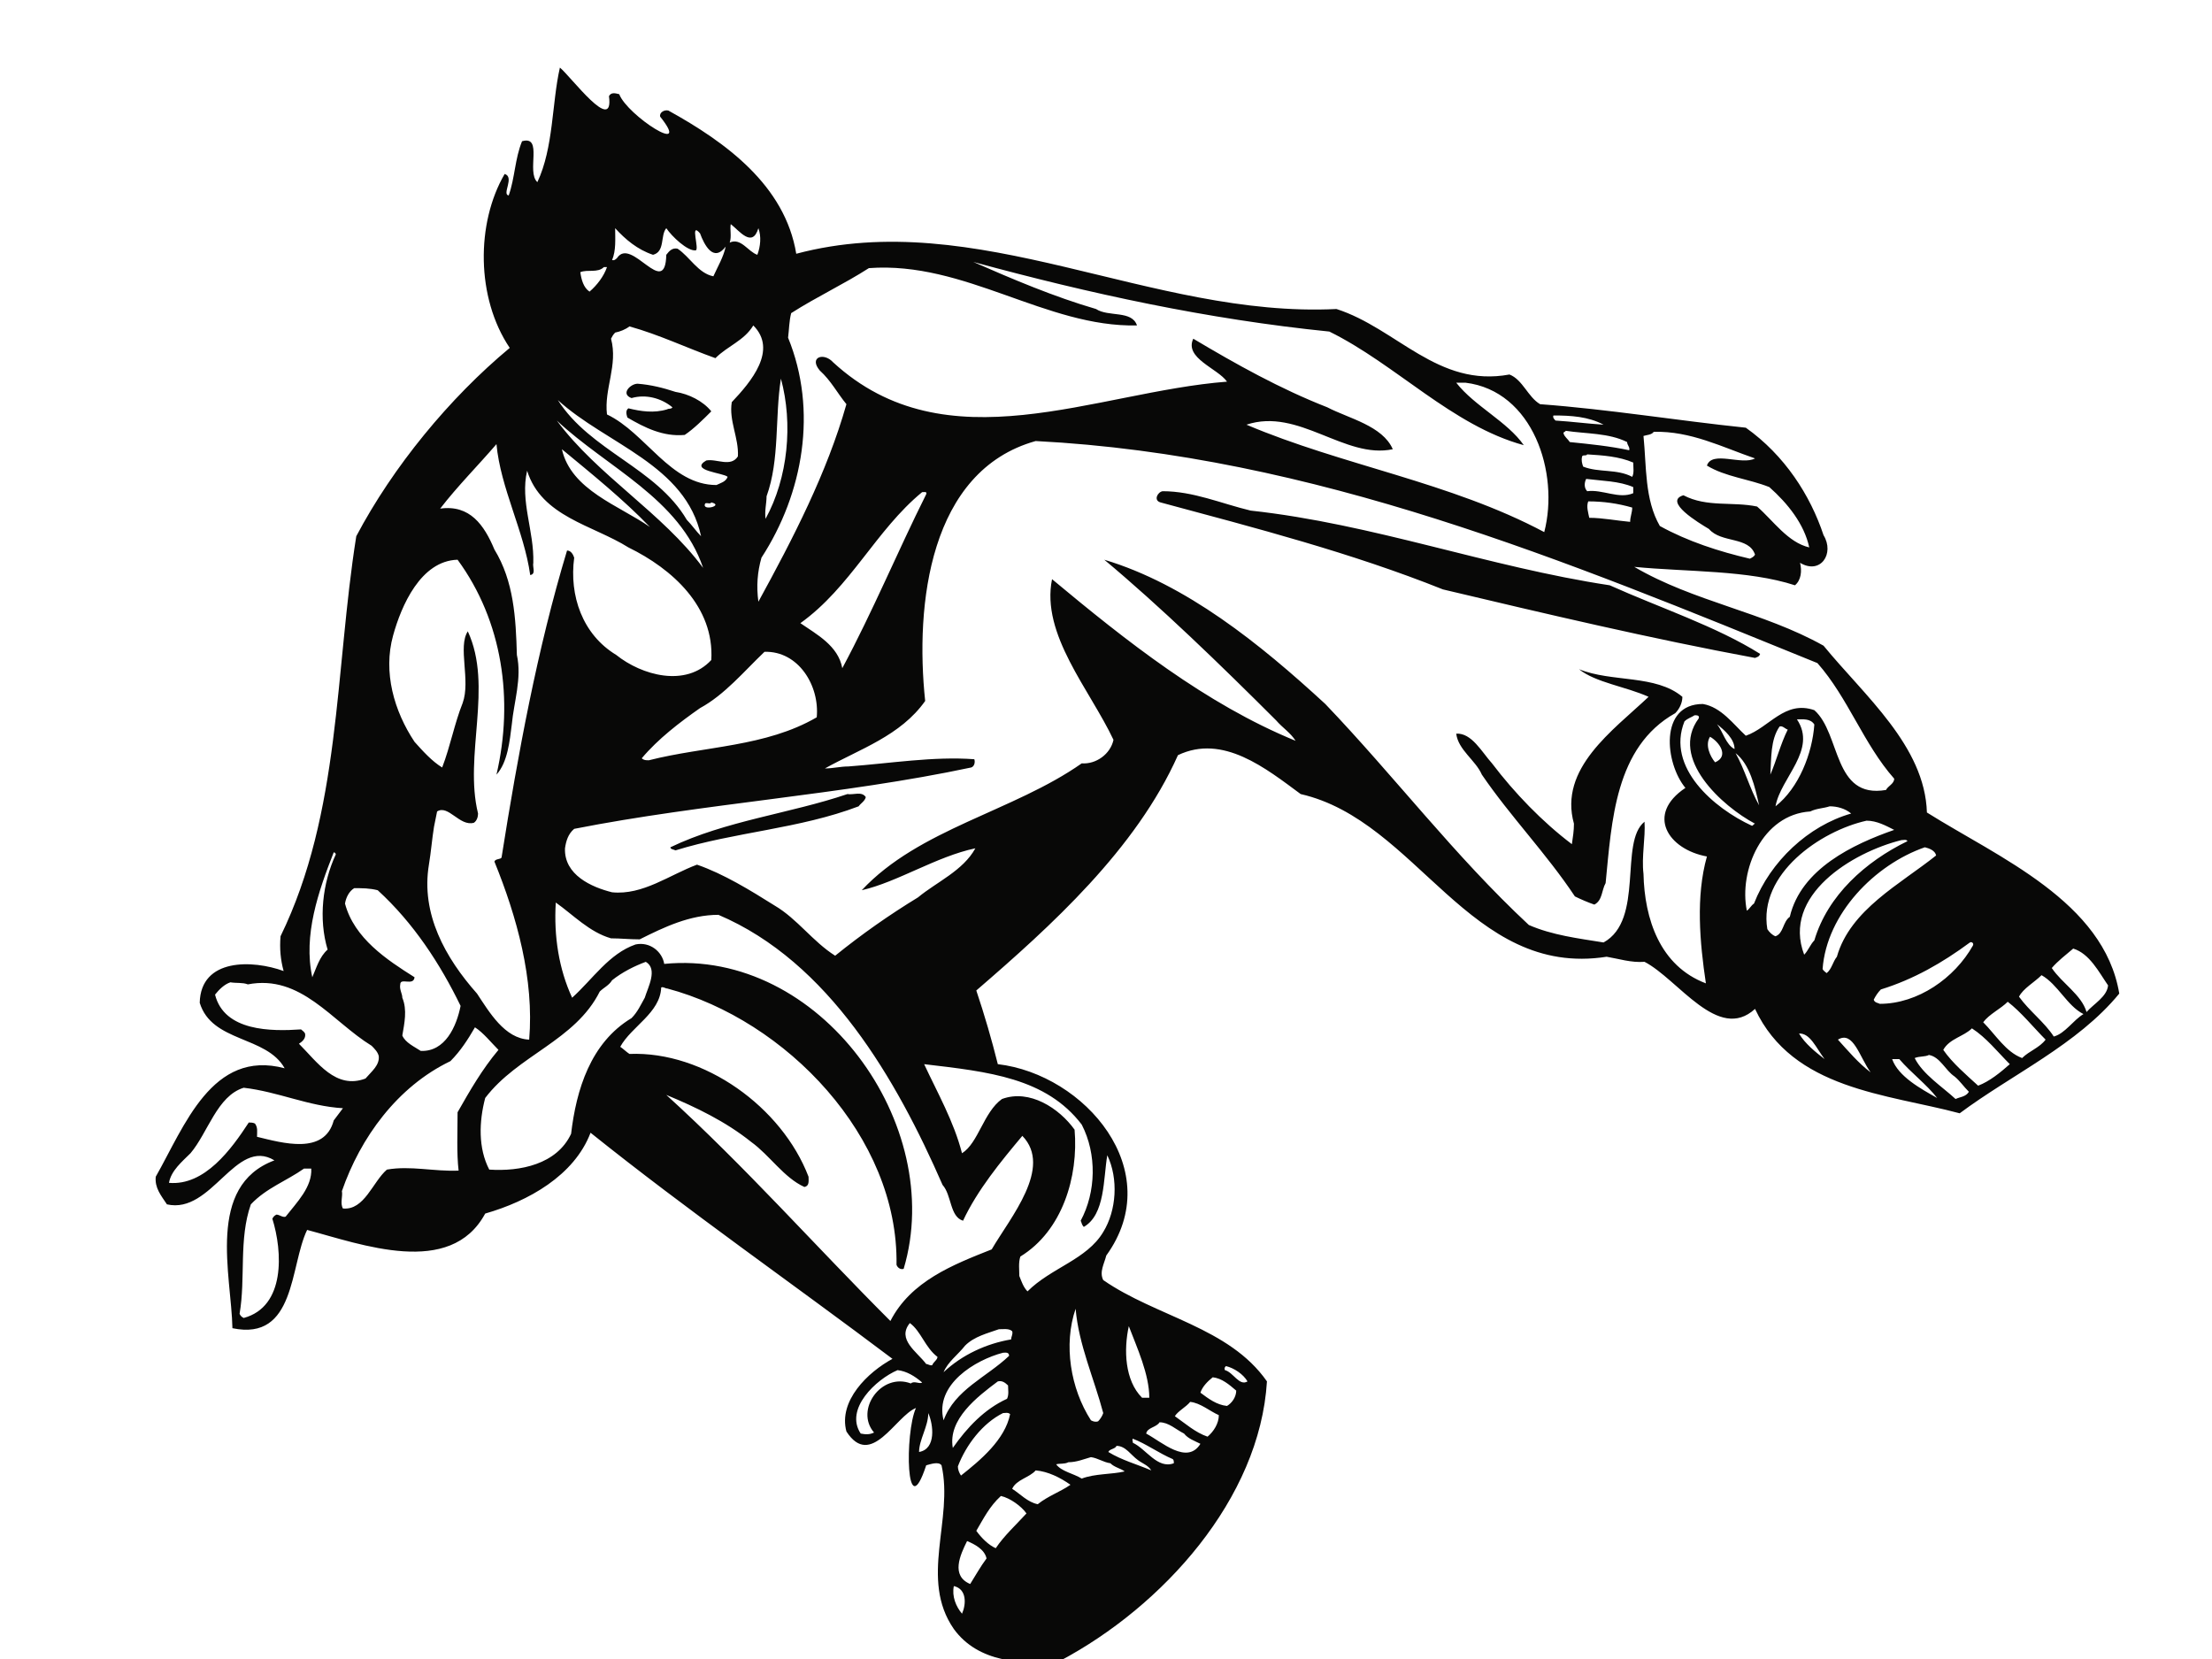 <?xml version="1.0" encoding="utf-8"?>
<!-- Generator: Adobe Illustrator 17.0.0, SVG Export Plug-In . SVG Version: 6.00 Build 0)  -->
<!DOCTYPE svg PUBLIC "-//W3C//DTD SVG 1.1//EN" "http://www.w3.org/Graphics/SVG/1.1/DTD/svg11.dtd">
<svg version="1.1" id="Layer_1" xmlns="http://www.w3.org/2000/svg" xmlns:xlink="http://www.w3.org/1999/xlink" x="0px" y="0px"
	 width="800px" height="600px" viewBox="0 0 800 600" enable-background="new 0 0 800 600" xml:space="preserve">
<path fill-rule="evenodd" clip-rule="evenodd" fill="#080807" d="M202.496,24.444c4.051,3.332,19.611,24.407,17.746,10.339
	c0.746-1.466,2.237-1.093,3.704-0.72c2.958,7.754,26.645,22.943,14.814,8.127c-0.373-1.466,1.466-2.585,2.959-2.212
	c20.729,11.457,42.179,27.017,46.255,51.798c65.493-17.372,128.055,23.315,195.386,19.983c21.849,7.035,36.638,28.511,62.562,23.688
	c4.797,1.864,6.662,8.153,11.085,10.738c24.806,1.839,49.587,5.915,74.393,8.5c14.068,9.992,23.314,24.433,28.11,38.874
	c4.078,6.661-1.092,14.416-8.497,9.993c0.745,2.958,0.372,6.288-1.839,8.127c-17.027-5.542-38.876-4.797-58.113-6.661
	c21.475,12.602,46.628,16.279,68.449,28.509c14.815,18.119,36.638,36.264,37.384,60.325c25.899,16.28,64.028,32.187,69.569,65.493
	c-15.16,18.492-38.847,29.23-57.713,43.299c-26.27-7.034-60.323-8.5-74.019-37.756c-13.322,12.229-27.763-10.712-39.967-17.027
	c-4.823,0.373-9.246-1.092-13.695-1.838c-49.586,7.78-68.452-49.213-110.657-58.832c-12.575-9.273-28.109-21.849-44.39-14.07
	c-15.187,34.053-45.909,61.79-72.927,85.105c2.983,8.9,5.568,17.771,7.78,26.644c31.467,3.704,61.443,38.502,39.221,69.223
	c-0.719,2.958-2.584,5.915-1.093,8.873c19.239,13.322,45.511,17.027,59.206,36.638c-2.585,42.552-37.756,81.399-74.766,101.036
	c-13.695,1.466-29.602,0.72-38.476-11.483c-12.575-18.145,0-39.594-4.449-59.205c-1.092-1.491-4.078-0.373-5.542,0
	c-7.407,22.567-7.78-11.858-3.704-20.73c-7.407,2.958-16.28,22.195-25.153,8.5c-2.984-11.084,7.754-21.45,16.653-26.272
	c-36.29-27.364-73.645-53.289-109.19-81.773c-5.915,15.533-22.568,24.779-38.103,29.229c-12.576,23.315-44.789,11.111-64.401,5.916
	c-6.288,12.95-4.076,40.34-27.018,35.544c-0.373-19.265-9.619-51.45,15.188-60.698c-14.068-8.526-22.595,19.611-38.875,15.909
	c-2.212-3.332-4.424-5.915-4.049-9.993c10.338-18.118,20.329-46.255,46.628-39.221c-6.661-11.856-26.299-9.246-30.721-23.687
	c0.373-16.28,19.236-15.534,30.347-11.483c-1.118-4.051-1.49-8.127-1.118-12.577c21.822-44.764,19.611-95.842,27.391-144.682
	c13.322-25.18,33.679-49.96,55.501-68.105c-12.202-18.118-12.202-45.138-1.839-62.91c3.705,1.12-1.119,7.408,1.466,7.781
	c2.239-6.288,2.239-13.322,4.822-19.61c7.753-2.239,1.466,11.084,5.542,14.788C200.259,53.301,199.54,37.395,202.496,24.444
	L202.496,24.444z M264.287,81.065c2.956,2.212,7.779,8.873,9.99,1.465c1.12,2.959,0.747,6.661-0.373,9.62
	c-3.329-1.093-5.914-6.288-9.991-4.424C264.659,85.489,263.914,82.903,264.287,81.065L264.287,81.065z M222.48,82.53
	c3.705,4.078,8.127,7.781,13.695,9.62c4.424-1.093,2.585-7.035,4.797-9.62c2.075,3.055,7.646,8.32,10.598,8.023
	c1.546-0.154-2.226-10.637,1.606-6.157c1.493,4.05,4.822,10.71,9.273,4.795c-0.746,3.705-2.958,7.408-4.451,10.739
	c-5.541-1.119-8.499-7.034-12.95-9.992c-1.864-0.374-2.956,0.746-4.076,2.212c-0.373,16.28-12.575-6.661-17.773,1.119
	c-0.346,0.373-1.092,1.119-1.836,0.746C222.853,90.684,222.48,86.235,222.48,82.53L222.48,82.53z M352.001,94.734
	c42.179,11.485,84.731,20.731,128.775,25.18c24.06,11.829,44.416,34.051,70.316,41.087c-5.915-8.527-17.773-14.07-24.434-22.596
	c1.119,0,2.239,0,3.331,0c24.433,2.959,34.051,32.588,28.51,54.038c-34.051-18.119-72.901-24.061-107.698-38.85
	c18.864-6.288,35.518,12.577,52.916,8.873c-3.704-8.5-15.907-11.11-23.687-15.161c-17.027-6.661-32.933-15.561-48.467-24.806
	c-3.33,7.034,8.873,10.738,12.203,15.533c-47.72,3.704-101.384,30.722-142.469-7.007c-3.331-3.704-8.873-1.865-4.824,2.957
	c4.077,3.704,6.315,8.128,9.646,12.204c-7.034,24.807-19.264,48.467-31.841,71.435c-0.746-5.568-0.373-10.738,1.12-15.934
	c15.161-23.314,20.356-53.29,9.619-79.561c0.373-2.958,0.373-5.917,1.119-8.873c9.246-5.915,18.865-10.365,28.109-16.28
	c34.799-2.585,64.028,21.448,96.962,20.729c-1.839-5.568-10.366-2.983-14.815-5.942C381.231,107.337,366.417,101.049,352.001,94.734
	L352.001,94.734z M218.404,96.599c0.373,0,0.747,0,1.12,0c-1.12,3.331-3.705,6.661-6.315,8.873
	c-2.212-1.466-2.958-4.424-3.332-7.035C212.489,97.345,216.192,98.811,218.404,96.599L218.404,96.599z M272.44,117.702
	c8.873,8.873-0.747,20.33-7.781,27.738c-1.117,6.661,2.585,12.95,2.212,19.61c-2.584,4.076-7.753,0.746-11.457,1.492
	c-6.288,3.705,6.288,4.451,7.753,5.915c-0.719,1.866-2.585,2.212-4.05,2.958c-16.653,0-25.553-18.863-39.594-25.525
	c-1.12-9.247,4.05-17.772,1.465-27.391c0.374-0.746,0.747-1.465,1.492-2.212c1.839-0.373,3.705-1.119,5.17-2.239
	c10.737,2.986,20.73,7.781,31.094,11.485C263.167,125.082,269.109,123.244,272.44,117.702L272.44,117.702z M282.432,136.939
	c4.423,16.28,2.585,35.89-5.568,50.706c-0.374-2.985,0.373-5.569,0.373-8.154C282.059,166.169,280.193,151.007,282.432,136.939
	L282.432,136.939z M230.607,138.778c4.823,0.373,9.246,1.492,13.695,2.957c4.823,0.746,9.992,3.33,12.951,7.034
	c-2.959,2.956-6.29,6.288-9.62,8.527c-7.78,0.719-14.441-2.612-20.729-6.29c-0.373-1.118-0.719-2.61,0.373-3.329
	c4.449,1.092,9.246,1.837,14.07,0.346c0.373-0.346,1.491,0,1.838-0.72c-4.05-3.331-9.619-4.822-14.787-3.331
	C224.319,142.482,228.024,138.778,230.607,138.778L230.607,138.778z M201.751,144.693c17.4,15.935,46.256,23.315,51.798,49.241
	c-1.839-1.864-3.331-4.076-5.168-5.942C237.268,169.126,213.581,163.212,201.751,144.693L201.751,144.693z M561.829,150.263
	c6.288,0,12.576,0.371,18.12,3.329c-5.916-0.373-11.459-1.118-17.373-1.492C562.203,151.727,561.456,151.007,561.829,150.263
	L561.829,150.263z M201.378,152.1c18.146,17.026,44.418,28.137,52.916,53.291C239.507,185.408,216.192,172.084,201.378,152.1
	L201.378,152.1z M566.253,155.804c7.408,1.12,15.56,0.747,22.221,4.076c0,1.12,1.093,1.839,0.747,2.958
	c-7.034-1.492-14.069-2.211-21.476-2.958c-0.745-1.119-1.838-1.864-2.211-2.956C565.161,156.177,566.253,156.177,566.253,155.804
	L566.253,155.804z M598.094,156.177c13.322-0.373,24.78,5.543,36.636,9.619c-4.822,2.585-15.534-2.958-17.4,2.585
	c6.661,4.076,15.188,4.822,22.57,7.78c6.66,5.915,12.602,13.324,14.441,21.823c-7.781-1.838-12.949-9.619-18.864-14.787
	c-8.9-1.866-18.147,0.373-26.646-4.078c-7.407,2.212,5.543,9.992,9.246,12.204c4.451,5.196,14.441,2.611,16.653,9.273
	c-0.373,0.719-1.118,1.092-1.866,1.465c-11.084-2.583-22.568-6.288-32.559-11.829c-5.543-9.619-4.797-21.476-5.915-32.561
	C595.509,157.297,597.347,157.297,598.094,156.177L598.094,156.177z M374.569,159.508c100.665,5.17,191.684,43.299,282.729,80.308
	c11.111,12.577,16.653,29.23,27.765,41.806c0,1.866-2.239,2.61-2.959,4.077c-19.263,3.33-16.28-20.356-25.924-28.857
	c-10.712-3.703-16.28,6.288-24.78,9.246c-4.449-4.076-8.872-10.364-15.534-11.483c-15.933,0-13.695,21.476-6.314,30.348
	c-14.416,9.618-6.29,22.222,7.779,24.807c-4.075,14.441-2.584,31.094-0.373,45.882c-16.652-6.288-22.194-23.314-22.567-39.594
	c-0.746-6.288,0.746-12.949,0.373-18.865c-9.246,7.38,0,35.518-14.814,43.67c-9.247-1.491-18.493-2.61-27.019-6.315
	c-26.992-25.152-48.467-53.635-73.62-79.934c-23.687-21.823-50.332-43.299-79.934-52.172c19.983,16.654,42.178,38.131,62.162,58.114
	c2.21,2.584,5.169,4.422,7.034,7.38c-32.56-13.322-61.443-36.263-88.088-58.459c-4.076,19.983,13.695,39.967,22.222,58.112
	c-1.119,5.169-6.315,8.873-11.485,8.5c-24.806,17.398-58.831,23.685-79.561,45.881c12.949-2.957,27.018-12.202,41.087-15.16
	c-4.449,8.126-14.069,12.203-20.73,17.745c-10.365,6.315-20.356,13.324-29.975,21.103c-8.154-5.17-13.695-13.323-21.849-18.119
	c-8.872-5.569-18.491-11.483-28.111-14.815c-9.99,3.705-19.609,11.112-30.72,9.993c-7.408-1.839-17.4-6.288-17.027-15.907
	c0.373-2.585,1.12-5.196,3.331-7.036c47.002-9.245,96.588-12.202,143.589-22.195c1.119-0.373,1.493-1.864,1.119-2.983
	c-14.814-1.094-30.348,1.493-45.535,2.61c-2.958,0-5.542,0.72-8.5,0.72c12.577-7.009,27.392-11.831,36.263-24.407
	C330.899,218.714,336.094,170.246,374.569,159.508L374.569,159.508z M179.555,160.628c1.466,15.907,9.992,31.441,12.204,47.347
	c2.212-0.346,0.747-2.957,1.12-4.423c0.346-11.483-4.823-22.222-2.239-33.306c5.195,16.652,23.687,19.611,36.636,27.737
	c15.907,7.781,31.094,21.476,29.977,40.714c-9.246,9.992-25.154,5.568-34.4-1.839c-12.229-7.407-17.025-21.476-15.187-35.171
	c-0.373-1.092-1.119-2.584-2.585-2.584c-10.738,35.518-17.772,73.646-23.687,111.029c-0.373,0.746-2.211,0.373-2.583,1.466
	c8.126,19.984,14.414,42.578,12.575,64.4c-8.873-0.373-14.441-9.991-18.865-16.653c-11.483-12.95-20.356-28.856-17.399-46.629
	c0.746-4.449,1.119-9.245,1.839-13.695c0.373-1.838,0.746-3.704,1.119-5.543c4.077-2.584,8.153,5.543,13.322,4.078
	c1.119-0.746,1.491-2.239,1.491-3.331c-5.195-21.104,5.543-45.909-3.704-65.894c-3.703,5.57,1.093,17.773-1.865,25.927
	c-2.956,7.38-4.423,15.533-7.407,23.313c-3.677-2.237-7.007-5.941-9.99-9.271c-7.382-11.085-11.459-25.153-7.754-38.476
	c2.956-10.737,9.992-27.017,23.314-27.391c16.28,22.195,20.358,50.706,14.068,77.723c4.051-4.449,4.797-12.229,5.542-18.144
	c0.747-8.126,3.704-16.653,1.839-25.153c-0.373-13.322-1.092-26.645-8.126-38.128c-3.705-8.873-8.9-16.281-19.612-14.788
	C165.487,175.787,172.894,168.381,179.555,160.628L179.555,160.628z M235.058,190.603c-11.112-7.78-28.51-13.323-31.842-28.138
	C213.954,171.338,225.438,180.611,235.058,190.603L235.058,190.603z M574.034,164.331c5.541,0.346,11.484,0.719,16.652,2.958
	c0,1.837,0.374,3.704-0.373,5.168c-5.541-2.958-12.202-1.465-17.745-3.703c-0.373-1.092-0.746-2.212-0.373-3.704
	C572.568,164.331,573.661,165.05,574.034,164.331L574.034,164.331z M573.661,173.203c5.914,0.747,11.856,0.747,17.024,2.958
	c0,0.747,0,1.493,0,2.212c-5.168,2.238-11.111-1.465-16.652-0.719C572.914,176.535,572.914,174.669,573.661,173.203L573.661,173.203
	z M420.452,177.653c11.112,0,21.102,4.422,31.841,7.007c44.391,4.824,85.851,20.358,129.894,27.019
	c18.119,8.153,38.476,14.814,54.383,24.805c-0.373,1.119-1.092,1.119-1.839,1.465c-37.756-7.008-75.484-15.907-112.867-24.779
	c-33.306-13.322-67.732-22.195-102.157-31.468C417.122,180.984,418.614,177.999,420.452,177.653L420.452,177.653z M333.484,177.999
	c0.746,0,1.865-0.346,1.492,0.746c-10.365,20.731-19.238,42.205-30.348,62.909c-1.493-8.127-9.246-12.204-15.161-16.28
	C307.584,212.425,316.829,191.695,333.484,177.999L333.484,177.999z M574.405,181.33c5.544,0,10.739,0.746,15.907,2.239
	c0,1.839-0.746,3.329-0.746,5.168c-4.423-0.373-9.992-1.465-14.788-1.465C574.405,185.408,573.661,183.196,574.405,181.33
	L574.405,181.33z M257.253,181.703c4.822,1.12-3.705,3.331-2.212,0.373C255.787,181.703,256.88,182.449,257.253,181.703
	L257.253,181.703z M276.49,235.738c12.23-0.372,19.983,12.205,18.892,23.688c-18.517,10.738-40.34,10.365-60.696,15.534
	c-1.12,0-1.839,0-2.586-0.719c5.915-7.034,13.697-12.976,21.077-18.146C262.075,251.272,269.109,242.773,276.49,235.738
	L276.49,235.738z M571.076,242.028c11.83,4.822,27.763,1.864,37.382,9.991c0,2.239-1.119,4.45-2.585,5.914
	c-21.849,12.231-22.968,39.249-25.179,61.445c-1.466,2.584-1.12,6.288-4.078,7.78c-2.212-0.746-4.796-1.864-7.034-2.958
	c-10.338-15.561-23.314-28.883-33.652-44.045c-2.239-5.195-8.527-8.899-9.273-14.814c5.568-0.373,9.273,6.661,12.949,10.739
	c8.153,10.736,18.146,21.102,28.882,29.228c0.374-2.584,0.747-4.796,0.747-7.407c-5.569-19.984,14.041-33.653,26.991-45.883
	C588.102,248.316,576.99,246.85,571.076,242.028L571.076,242.028z M612.881,258.681c0.747,0,1.866,0,1.493,1.119
	c-10.739,14.442,8.5,31.814,20.356,38.102c-0.373,0-0.746,0.746-1.118,0.746c-13.695-6.288-31.068-21.077-24.408-37.729
	C610.296,259.799,611.789,259.426,612.881,258.681L612.881,258.681z M649.891,260.172c2.237,0,4.822-0.373,6.288,1.839
	c-0.719,10.365-5.543,22.941-14.041,29.603C643.976,281.249,657.298,271.256,649.891,260.172L649.891,260.172z M643.603,262.757
	c1.119-0.373,1.865,0.746,2.956,1.119c-2.583,5.17-4.049,11.085-6.287,16.28C640.645,274.241,640.273,267.58,643.603,262.757
	L643.603,262.757z M621.001,261.937c2.651,2.122,6.323,5.264,6.323,8.972C624.181,269.32,623.121,264.588,621.001,261.937
	L621.001,261.937z M618.45,266.46c3.331,1.839,7.034,7.034,1.839,9.246C618.45,273.494,616.586,269.419,618.45,266.46L618.45,266.46
	z M627.696,272.376c5.168,4.078,7.034,12.204,8.5,18.865C632.864,285.325,631.027,278.291,627.696,272.376L627.696,272.376z
	 M306.466,287.191c2.237,0.373,5.195-1.12,6.661,1.092c-0.346,1.493-1.839,2.238-2.585,3.331
	c-21.45,8.152-44.764,9.272-66.24,15.934c-0.746-0.373-1.838-0.373-1.838-1.12C262.448,296.81,285.762,294.225,306.466,287.191
	L306.466,287.191z M661.748,291.614c2.585,0,5.543,0.746,7.754,2.611c-15.534,4.423-29.229,17.373-35.145,32.56
	c-1.119,0.746-1.493,1.838-2.585,2.585c-2.956-14.442,5.542-34.799,22.941-35.892C656.926,292.359,659.509,292.359,661.748,291.614
	L661.748,291.614z M675.07,296.81c3.705,0,7.034,1.838,9.993,3.331c-14.815,5.168-33.68,14.068-37.756,31.441
	c-2.585,1.864-2.212,5.941-5.168,7.034c-1.12-0.373-2.239-1.466-2.959-2.585C635.85,316.047,658.417,300.513,675.07,296.81
	L675.07,296.81z M687.646,303.844c0.746,0,1.839-0.373,2.212,0.373c-15.161,7.381-28.857,19.611-33.679,35.891
	c-1.466,1.465-2.212,3.703-3.678,5.169C644.349,323.827,669.875,308.266,687.646,303.844L687.646,303.844z M696.147,306.427
	c1.492,0.374,3.704,1.12,4.078,2.959c-12.951,10.364-31.069,19.611-35.892,36.636c-1.491,1.838-1.838,4.449-3.703,5.915
	c-0.373-0.373-1.12-0.746-1.466-1.466C660.629,330.488,678.029,312.715,696.147,306.427L696.147,306.427z M120.697,308.266
	c0.374,0,0.747,0.373,0.747,0.746c-4.824,10.365-6.288,23.315-2.959,34.426c-2.956,2.585-4.075,6.661-5.541,9.993
	C109.613,338.243,115.156,322.336,120.697,308.266L120.697,308.266z M128.105,321.216c2.956,0,5.541,0,8.5,0.746
	c12.975,11.858,22.594,26.645,29.974,41.833c-1.465,7.382-5.541,16.654-14.414,16.281c-2.237-1.492-5.569-2.959-6.661-5.569
	c0.746-4.424,1.838-9.246,0-13.669c0-1.493-1.119-2.985-0.746-4.823c0-2.583,4.822,0.746,5.17-2.583
	c-9.993-6.29-21.822-14.07-25.154-26.646C125.146,324.546,126.266,322.336,128.105,321.216L128.105,321.216z M201.005,326.412
	c6.288,4.449,12.204,10.738,19.983,12.95c3.331,0,6.661,0.373,10.365,0.373c8.873-4.45,18.146-8.873,28.484-8.873
	c39.967,16.999,64.401,59.578,81.054,97.68c3.33,3.704,2.584,11.485,7.408,12.949c5.168-11.084,13.695-21.448,21.448-30.694
	c11.11,11.458-4.424,29.602-11.085,41.06c-14.068,5.569-29.23,11.483-36.636,25.899c-27.018-26.991-52.543-55.875-81.054-81.773
	c10.737,4.449,21.476,9.617,30.721,17.025c6.662,4.797,11.832,12.949,19.239,16.281c1.865-0.373,1.492-2.212,1.492-3.704
	c-9.619-25.152-37.755-45.509-64.774-44.416c-1.119-0.719-2.212-1.839-3.331-2.585c4.078-7.407,14.441-12.204,14.815-21.45
	c0.719-0.373,1.465,0.373,2.212,0.373c42.925,11.458,83.637,53.637,82.892,99.92c0.373,1.092,1.493,1.838,2.585,1.465
	c15.56-52.17-30.349-115.826-86.596-110.284c-0.719-4.423-5.168-8.126-10.365-7.034c-9.619,3.332-15.534,12.603-22.941,19.266
	C202.124,350.472,200.259,338.616,201.005,326.412L201.005,326.412z M712.453,340.853c0.719-0.373,1.466,0.346,1.093,1.092
	c-6.661,11.857-19.984,21.103-33.68,21.103c-0.719-0.372-1.838-0.372-2.212-1.491c0.747-1.465,1.493-2.585,2.585-3.704
	C692.097,354.176,702.462,348.233,712.453,340.853L712.453,340.853z M749.81,343.065c5.942,1.839,9.272,8.5,12.603,13.322
	c-0.374,4.078-5.196,6.661-7.781,9.619c-1.866-6.288-8.873-10.365-12.577-15.907C744.267,347.514,747.225,345.277,749.81,343.065
	L749.81,343.065z M233.565,347.86c4.449,2.612,0.746,9.273-0.373,12.977c-1.466,2.584-2.585,5.168-4.795,7.38
	c-14.815,8.898-19.985,25.925-21.849,41.833c-5.17,11.083-18.492,13.695-29.602,12.95c-4.051-7.781-3.703-17.4-1.466-25.9
	c11.831-15.56,32.56-20.729,41.433-38.501c1.492-1.466,3.331-2.212,4.451-4.076C225.065,351.565,229.514,349.353,233.565,347.86
	L233.565,347.86z M738.352,352.684c5.914,3.331,9.246,11.111,15.161,14.07c-3.703,2.211-6.661,7.034-10.737,8.126
	c-3.332-5.17-8.873-9.246-12.578-14.414C731.691,357.506,735.768,355.267,738.352,352.684L738.352,352.684z M83.315,355.267
	c2.239,0.374,4.45,0,6.315,0.747c19.238-3.703,30.321,13.322,44.764,22.196c1.118,1.119,2.212,2.239,2.585,3.703
	c0.373,3.331-2.585,5.569-4.797,8.152c-10.737,4.078-17.399-5.915-24.06-12.576c1.119-0.746,2.583-1.865,2.211-3.702
	c-0.373-0.747-1.092-1.12-1.465-1.493c-10.739,0.746-27.765,0.746-31.095-12.577C79.265,357.853,81.103,356.014,83.315,355.267
	L83.315,355.267z M726.122,362.303c4.822,3.704,9.272,9.246,13.695,13.695c-2.212,2.958-5.914,4.078-8.499,6.661
	c-5.916-2.21-9.619-8.498-14.07-12.95C719.461,366.753,723.537,364.887,726.122,362.303L726.122,362.303z M171.775,371.549
	c2.958,1.865,5.915,5.567,8.5,8.152c-5.915,7.035-10.365,14.789-14.788,22.569c0,7.034-0.373,14.814,0.373,21.102
	c-8.899,0.373-17.399-1.866-25.926-0.373c-5.168,4.449-8.127,14.788-15.907,14.068c-1.092-1.866,0-4.45-0.373-6.288
	c6.662-19.264,19.985-37.756,39.248-47.003C166.579,380.075,169.19,375.998,171.775,371.549L171.775,371.549z M713.172,371.921
	c5.196,3.331,9.273,8.527,13.697,12.95c-3.332,2.958-7.408,6.288-11.459,7.78c-4.449-4.076-9.271-8.152-12.602-12.949
	C705.046,375.625,710.215,374.879,713.172,371.921L713.172,371.921z M659.882,383.032c-3.329-2.584-7.034-5.543-9.245-9.245
	C654.675,373.617,656.752,378.87,659.882,383.032L659.882,383.032z M664.707,375.998c5.539-3.367,7.786,6.25,11.829,11.831
	C672.114,384.498,668.409,380.075,664.707,375.998L664.707,375.998z M697.638,381.54c4.076,0.745,5.915,5.569,9.247,7.78
	c1.863,1.492,3.329,3.703,5.195,5.543c-1.12,1.864-3.332,1.864-4.822,2.61c-4.797-4.449-11.832-8.899-14.788-14.814
	C694.308,381.913,696.147,382.286,697.638,381.54L697.638,381.54z M684.316,383.032c0.747,0,1.839,0,2.585,0
	c4.076,4.797,9.992,9.246,13.696,14.068C694.681,393.771,686.528,389.32,684.316,383.032L684.316,383.032z M334.23,384.871
	c23.345,2.74,44.075,4.952,56.993,21.849c5.543,10.738,5.17,24.407-0.372,34.771c0.372,0.747,0.372,1.493,1.117,2.239
	c7.755-4.451,7.034-17.4,8.5-25.926c4.078,8.525,3.332,19.985-1.466,27.765c-5.941,9.992-18.89,12.949-27.39,21.475
	c-1.492-1.492-2.211-3.704-2.957-5.569c0-2.211-0.373-4.796,0.373-7.034c15.16-9.245,21.075-28.856,19.611-45.882
	c-5.569-7.753-16.281-14.787-26.272-11.085c-6.662,4.797-8.527,15.908-14.442,19.612C344.967,405.6,339.052,395.235,334.23,384.871
	L334.23,384.871z M88.138,393.398c12.575,1.465,23.313,6.661,35.889,7.406c-1.092,1.466-2.211,2.957-3.331,4.423
	c-3.331,12.577-18.491,8.154-27.737,5.915c0-1.838,0.346-3.33-0.746-4.796c-0.747-0.373-1.493-0.373-2.239-0.373
	c-6.288,9.62-15.907,22.942-28.857,21.822c0.746-4.422,4.824-7.753,7.78-10.71C75.187,409.678,78.519,396.354,88.138,393.398
	L88.138,393.398z M109.959,422.627c0.746,0,1.865,0,2.612,0c0.373,6.661-5.196,12.203-9.273,17.399
	c-1.092,0.373-2.211-0.747-3.331-0.747c-0.719,0.374-1.092,0.747-1.466,1.493c3.705,11.831,4.797,31.814-10.363,35.891
	c-0.747-0.373-1.12-0.746-1.493-1.492c2.237-12.95-0.346-27.019,4.076-39.594C96.291,429.661,103.671,427.077,109.959,422.627
	L109.959,422.627z M389.012,473.332c1.092,12.951,6.661,25.153,9.99,37.73c-0.373,1.119-1.117,2.239-1.863,2.984
	c-1.093,0.346-1.839,0-2.586-0.373C387.146,502.188,384.561,486.283,389.012,473.332L389.012,473.332z M329.06,478.502
	c4.051,2.956,5.542,8.899,9.992,12.23c0,1.092-1.491,1.838-1.865,2.958c-0.747,0.373-1.466-0.373-2.212-0.373
	C331.645,488.866,324.238,484.417,329.06,478.502L329.06,478.502z M408.249,479.621c2.958,7.78,7.407,17.398,7.407,25.898
	c-0.746,0-1.866,0-2.611,0C406.756,499.231,406.383,488.12,408.249,479.621L408.249,479.621z M361.247,480.739
	c1.492,0,3.704-0.373,4.823,0.719c0.346,1.12-0.374,1.866-0.374,2.959c-8.9,1.492-17.771,5.568-24.433,11.856
	c1.492-3.704,5.17-6.288,7.78-9.617C352.374,483.323,357.171,482.205,361.247,480.739L361.247,480.739z M362.739,489.239
	c0.72,0,2.212-0.373,2.212,1.119c-8.154,7.755-19.611,12.203-23.687,23.315C337.933,500.724,352.748,491.824,362.739,489.239
	L362.739,489.239z M443.393,494.062c2.959,0.719,6.288,2.957,7.781,5.543c-2.959,1.838-5.168-3.332-8.154-4.078
	C442.674,494.781,443.02,494.409,443.393,494.062L443.393,494.062z M324.611,495.527c3.331,0.373,6.288,2.212,8.873,4.451
	c-0.719,0.746-2.958-0.747-4.051,0.373c-10.737-4.078-20.356,9.618-13.322,17.745c-1.492,0.746-2.983,0.746-4.822,0.373
	C305.373,509.595,316.829,498.858,324.611,495.527L324.611,495.527z M438.597,498.112c3.33,0.373,5.915,2.611,8.5,4.822
	c0,2.212-1.466,4.451-3.332,5.544c-3.702-0.374-6.661-2.586-9.619-4.798C434.894,501.442,436.732,499.605,438.597,498.112
	L438.597,498.112z M360.874,499.605c1.493-0.374,2.585,0.373,3.703,1.465c0,1.491,0.373,3.331-0.373,4.822
	c-8.127,3.704-14.442,10.365-19.61,17.771C342.755,513.3,353.467,505.146,360.874,499.605L360.874,499.605z M430.443,507.012
	c3.703,0.373,7.035,3.329,10.365,4.795c0,2.958-1.838,5.915-4.076,7.781c-4.423-1.493-8.126-4.823-11.829-7.408
	C426.021,510.341,428.978,508.85,430.443,507.012L430.443,507.012z M335.721,511.061c1.839,4.078,2.958,12.976-3.329,14.068
	C332.392,520.707,335.721,515.884,335.721,511.061L335.721,511.061z M362.739,511.061c0.72,0,1.839-0.346,2.585,0.373
	c-1.865,9.273-10.738,16.653-17.772,22.222c-0.746-1.12-1.119-2.238-1.119-3.332C349.416,522.546,355.333,514.765,362.739,511.061
	L362.739,511.061z M419.36,514.392c3.331,0,5.915,2.61,8.873,4.076c1.465,1.866,3.704,2.585,5.914,3.705
	c-4.795,7.78-14.068-0.747-19.611-3.705C414.91,516.257,418.241,516.257,419.36,514.392L419.36,514.392z M409.714,520.334
	c4.822,1.839,9.273,5.168,14.442,7.38c0.373,0.373,0.373,0.747,0.373,1.493c-5.915,2.21-9.993-5.17-14.815-7.407
	C409.714,521.053,409.368,520.707,409.714,520.334L409.714,520.334z M403.8,522.918c3.329,0,5.195,3.332,7.78,5.17
	c1.465,1.12,3.704,1.866,4.796,3.703c-5.168-2.211-10.712-3.703-15.534-6.661C401.214,524.038,403.426,524.038,403.8,522.918
	L403.8,522.918z M394.553,526.995c2.586,0.373,4.449,1.839,7.035,2.212c1.465,1.491,3.702,1.837,5.168,2.956
	c-4.796,1.12-10.711,0.747-15.534,2.585c-2.956-1.838-7.407-2.585-9.245-5.168c1.465-0.373,2.956,0,4.423-0.746
	C389.384,528.834,391.968,527.715,394.553,526.995L394.553,526.995z M374.569,531.791c4.449,0.373,8.873,2.585,12.577,5.196
	c-3.703,2.585-8.127,4.05-11.829,7.034c-3.705-0.745-6.288-3.703-9.246-5.569C367.535,535.122,372.357,534.376,374.569,531.791
	L374.569,531.791z M361.994,541.037c3.329,0.747,7.407,3.704,9.245,6.315c-3.704,4.05-8.153,8.127-11.11,12.576
	c-2.585-1.12-5.168-3.703-7.034-6.288C355.705,549.191,357.916,544.74,361.994,541.037L361.994,541.037z M349.762,557.344
	c2.612,1.092,6.315,2.958,7.034,6.289c-2.211,2.956-4.049,6.287-5.914,9.245C343.848,569.92,347.179,562.513,349.762,557.344
	L349.762,557.344z M344.967,573.624c4.795,1.092,4.449,6.661,2.958,9.993C345.713,581.004,344.221,577.328,344.967,573.624
	L344.967,573.624z"/>
</svg>
